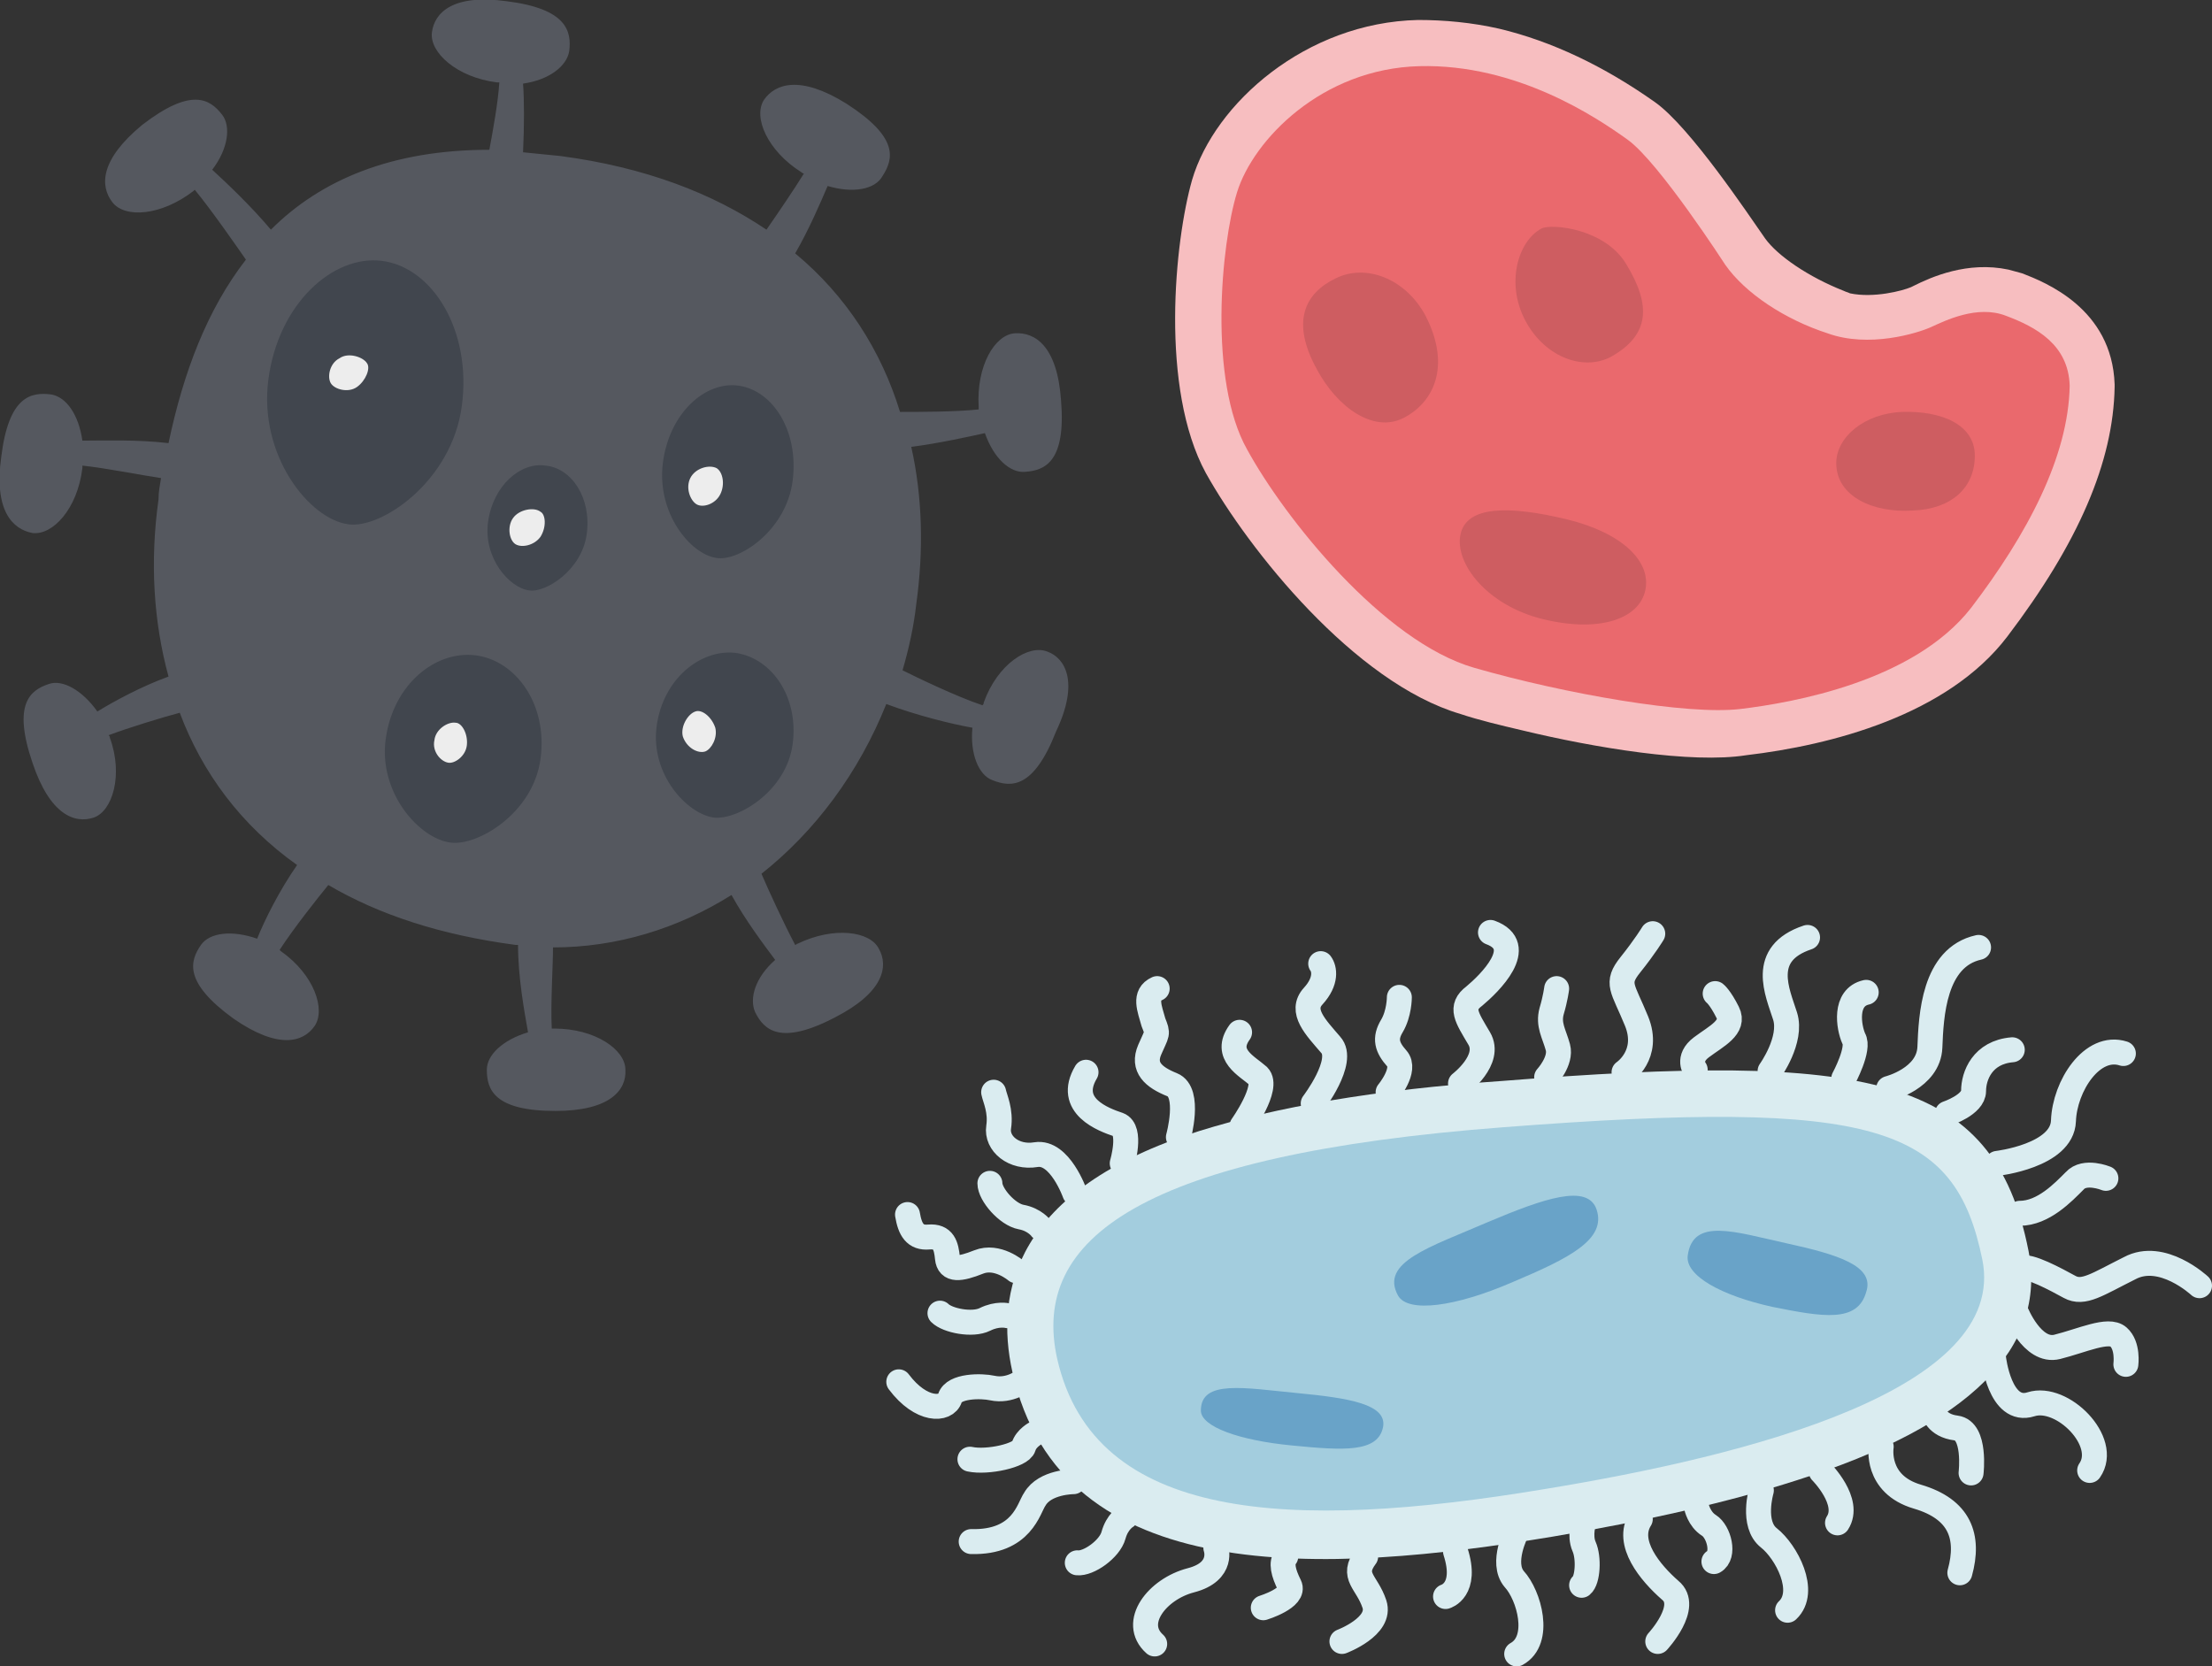<?xml version="1.0" encoding="utf-8"?>
<!-- Generator: Adobe Illustrator 19.0.0, SVG Export Plug-In . SVG Version: 6.00 Build 0)  -->
<svg version="1.1" id="Layer_1" xmlns="http://www.w3.org/2000/svg" xmlns:xlink="http://www.w3.org/1999/xlink" x="0px" y="0px"
	 viewBox="0 0 177.2 133.5" style="enable-background:new 0 0 177.2 133.5;" xml:space="preserve">
<rect x="0" y="0" width="177.2" height="133.5" fill="#333333" stroke="none"/>
<style type="text/css">
	.st0{clip-path:url(#SVGID_2_);fill:#55585F;}
	.st1{clip-path:url(#SVGID_2_);fill:#41464E;}
	.st2{clip-path:url(#SVGID_2_);fill:#EDEDED;}
	
		.st3{clip-path:url(#SVGID_2_);fill:none;stroke:#DAECF0;stroke-width:2;stroke-linecap:round;stroke-linejoin:round;stroke-miterlimit:10;}
	.st4{clip-path:url(#SVGID_2_);fill:#DAECF0;}
	.st5{clip-path:url(#SVGID_2_);fill:#A3CDDE;}
	.st6{clip-path:url(#SVGID_2_);fill:#69A3C8;}
	.st7{clip-path:url(#SVGID_2_);fill:none;stroke:#A6539B;stroke-width:0.947;stroke-linecap:round;}
	.st8{clip-path:url(#SVGID_2_);fill:#F7BEC0;}
	.st9{clip-path:url(#SVGID_2_);fill:#EA696D;}
	.st10{clip-path:url(#SVGID_2_);fill:#CE5D61;}
</style>
<g>
	<defs>
		<rect id="SVGID_1_" y="0" width="177.2" height="133.5"/>
	</defs>
	<clipPath id="SVGID_2_">
		<use xlink:href="#SVGID_1_"  style="overflow:visible;"/>
	</clipPath>
	<path class="st0" d="M83.9,52.2c-1.5-0.6-4,1-5.1,4.1c0,0.1,0,0.1-0.1,0.2c-2.1-0.7-5.4-2.3-6.4-2.8c0.5-1.7,0.9-3.5,1.1-5.3
		c0.6-4.3,0.5-8.6-0.4-12.6c2.3-0.3,4.5-0.8,5.9-1.1c0.7,2,2,3.2,3.2,3.1c1.6-0.1,3.3-0.8,2.9-5.7c-0.3-4.4-2.1-5.5-3.7-5.4
		c-1.6,0.1-3.1,2.6-2.9,5.9c0,0.1,0,0.1,0,0.2c-1.9,0.2-4.7,0.2-6.3,0.2c-1.5-4.9-4.3-9.3-8.4-12.7c1.1-1.9,2-4,2.6-5.4
		c2,0.6,3.8,0.3,4.4-0.8c0.9-1.4,1.3-3.1-2.9-5.8c-3.7-2.3-5.7-1.6-6.6-0.3c-0.9,1.4,0.3,4.1,3,5.8c0,0,0.1,0.1,0.2,0.1
		c-0.8,1.3-2.1,3.2-3,4.5c-4.3-2.9-9.7-5-16.5-5.9c-1-0.1-2-0.2-3-0.3c0.1-2.1,0.1-4.2,0-5.5c2.1-0.3,3.5-1.4,3.7-2.6
		c0.2-1.6-0.2-3.4-5-4c-4.3-0.6-5.8,0.9-6,2.5c-0.2,1.6,2,3.6,5.2,4c0.1,0,0.1,0,0.2,0c-0.1,1.6-0.5,3.8-0.8,5.4
		c-7.8,0-13.5,2.4-17.5,6.4c-1.6-1.9-3.5-3.7-4.7-4.8c1.3-1.7,1.5-3.5,0.8-4.4c-1-1.3-2.5-2.2-6.4,0.8C8,12.8,8,14.9,9,16.2
		c1,1.3,3.9,1.1,6.5-0.9c0,0,0.1-0.1,0.1-0.1c1.4,1.7,3.4,4.6,4.1,5.6c-3.1,4-5,9-6.2,14.7c-2.5-0.3-5.3-0.2-6.9-0.2
		c-0.3-2.1-1.3-3.5-2.5-3.7c-1.6-0.2-3.4,0.1-4,5c-0.6,4.3,0.9,5.8,2.5,6.1c1.6,0.2,3.6-1.9,4-5.2c0-0.1,0-0.1,0-0.2
		c1.9,0.2,4.9,0.8,6.3,1c-0.1,0.6-0.2,1.1-0.2,1.7c-0.7,5-0.4,9.8,0.8,14.2c-2.2,0.8-4.4,2-5.7,2.8c-1.2-1.7-2.8-2.6-3.9-2.2
		c-1.5,0.5-2.9,1.6-1.3,6.3C4,65.3,6,66,7.5,65.5C9,65,9.9,62.1,8.8,59.1c0-0.1,0-0.1-0.1-0.2c1.6-0.6,4.2-1.4,5.7-1.8
		c1.8,4.8,4.9,9,9.4,12.2c-1.4,2-2.6,4.4-3.2,5.9c-2-0.7-3.8-0.5-4.5,0.5c-0.9,1.3-1.4,3,2.6,5.9c3.6,2.5,5.6,1.9,6.5,0.6
		c0.9-1.3,0-4.1-2.7-6c0,0-0.1-0.1-0.1-0.1c1.1-1.7,3-4.1,3.9-5.2c4.1,2.4,9,4,15,4.8c0.1,0,0.1,0,0.2,0c0,2.6,0.5,5.3,0.8,7
		c-2,0.6-3.3,1.8-3.3,3c0,1.6,0.6,3.3,5.5,3.3c4.4,0,5.7-1.7,5.6-3.3c0-1.6-2.4-3.3-5.7-3.3c-0.1,0-0.1,0-0.2,0
		c-0.1-2,0.1-5,0.1-6.5c5.1,0,10-1.5,14.3-4.2c1.1,2,2.6,4,3.5,5.2c-1.6,1.4-2.1,3.1-1.6,4.2c0.7,1.4,2,2.7,6.4,0.4
		c3.9-2,4.3-4.1,3.5-5.5c-0.7-1.4-3.6-1.8-6.5-0.4c-0.1,0-0.1,0.1-0.2,0.1c-0.9-1.7-2.1-4.3-2.7-5.7c4.3-3.4,7.8-8.1,10-13.6
		c2.4,0.9,5.2,1.6,6.9,1.9c-0.2,2.1,0.5,3.8,1.6,4.2c1.5,0.6,3.3,0.7,5.1-3.9C86.5,54.6,85.3,52.7,83.9,52.2"/>
	<path class="st1" d="M43.3,60.8c-0.6,4.4-5.1,7-7.2,6.7c-2.5-0.3-5.8-4-5.2-8.3c0.6-4.4,4-7.1,7.2-6.7
		C41.3,52.9,43.9,56.4,43.3,60.8"/>
	<path class="st1" d="M63.5,59.6c-0.5,3.8-4.4,6.1-6.3,5.9c-2.2-0.3-5.1-3.5-4.6-7.3c0.5-3.8,3.5-6.2,6.3-5.9
		C61.8,52.7,64,55.8,63.5,59.6"/>
	<path class="st1" d="M63.5,38.5c-0.5,4-4.3,6.5-6.1,6.2c-2.1-0.3-4.8-3.6-4.3-7.6s3.4-6.6,6.1-6.2C61.9,31.3,64,34.5,63.5,38.5"/>
	<path class="st1" d="M47,42.8c-0.4,2.9-3.3,4.7-4.6,4.5c-1.6-0.2-3.7-2.6-3.3-5.5c0.4-2.9,2.6-4.8,4.6-4.5
		C45.8,37.5,47.4,39.9,47,42.8"/>
	<path class="st1" d="M37,32.5c-0.8,6.1-6.5,9.9-9.1,9.5c-3.1-0.4-7.2-5.5-6.4-11.6c0.8-6.1,5.2-10,9.1-9.5
		C34.6,21.4,37.8,26.4,37,32.5"/>
	<path class="st2" d="M37.4,59.7c-0.1,0.9-1,1.5-1.5,1.4c-0.6-0.1-1.3-0.9-1.1-1.8c0.1-0.9,1.1-1.5,1.7-1.4
		C37,57.9,37.5,58.8,37.4,59.7"/>
	<path class="st2" d="M57.3,58.3c0.2,0.8-0.3,1.7-0.8,1.9c-0.6,0.2-1.5-0.3-1.8-1.2c-0.2-0.8,0.4-1.8,1-2
		C56.2,56.8,57,57.4,57.3,58.3"/>
	<path class="st2" d="M43.3,43c-0.5,0.7-1.5,0.9-2,0.6c-0.5-0.3-0.7-1.4-0.2-2.1c0.5-0.7,1.7-0.9,2.2-0.5
		C43.7,41.2,43.8,42.2,43.3,43"/>
	<path class="st2" d="M57.7,39.6c-0.4,0.8-1.4,1.1-1.9,0.8c-0.5-0.3-0.9-1.3-0.5-2.1c0.4-0.8,1.5-1.1,2.1-0.8
		C57.9,37.8,58.1,38.8,57.7,39.6"/>
	<path class="st2" d="M28.6,31c-0.7,0.5-1.8,0.2-2.1-0.3c-0.3-0.5-0.1-1.6,0.7-2c0.7-0.5,1.9-0.1,2.2,0.4
		C29.7,29.5,29.3,30.5,28.6,31"/>
	<path class="st3" d="M83.4,98.4c0,0-0.5-0.7-1.6-0.9c-1.1-0.2-2.5-1.8-2.5-2.7 M90.2,121.5c0,0-0.7,0.4-1,1.5
		c-0.3,1.1-2,2.3-2.9,2.2 M121.5,122.7c0,0-1.3,2.5-0.2,3.8c1.2,1.3,2.2,4.9,0.2,6 M161.5,105.1c0,0,1.3,3.3,3.3,2.8
		c2-0.5,4.1-1.5,4.9-0.8c0.8,0.7,0.6,2.2,0.6,2.2 M176.2,103c0,0-3-2.8-5.6-1.4c-2.6,1.3-3.7,2.1-4.8,1.5c-1.1-0.6-3.3-1.8-3.9-1.5
		 M168.7,94.4c0,0-1.7-0.7-2.5,0.2c-0.9,0.9-2.5,2.6-4.4,2.6 M160,93.2c0,0,5.2-0.6,5.3-3.4c0.1-2.8,2.3-6.2,4.8-5.4 M156,89.2
		c0,0,2.1-0.7,2.1-1.8c0-1.2,0.7-3.1,3.1-3.3 M151.3,87.2c0,0,3.2-0.8,3.3-3.3c0.1-2.5,0.3-7.2,3.9-8 M147.7,86.4
		c0,0,1.3-2.4,0.8-3.2c-0.4-0.9-0.8-3.3,1-3.7 M141.8,85.8c0,0,1.8-2.5,1.2-4.4c-0.6-1.9-2.1-5,1.8-6.3 M135.8,85.7
		c0,0-0.7-0.9,0.5-1.8c1.2-0.9,2.7-1.6,2.1-2.8c-0.6-1.2-1-1.5-1-1.5 M130.1,85.9c0,0,2.1-1.4,1-4.1c-1.1-2.7-1.7-3-0.5-4.5
		c1.2-1.5,1.8-2.5,1.8-2.5 M123.9,86.3c0,0,1.2-1.3,0.9-2.4c-0.3-1.1-0.8-1.8-0.5-2.9c0.3-1,0.4-1.8,0.4-1.8 M117,86.8
		c0,0,2.5-1.9,1.5-3.6c-1-1.7-1.6-2.5-0.4-3.4c1.2-1,4.3-4,1.3-5.1 M111.2,87.5c0,0,1.5-1.8,0.7-2.7c-0.8-0.9-1-1.6-0.4-2.6
		s0.6-2.3,0.6-2.3 M105.2,88.4c0,0,2.6-3.4,1.4-4.7c-1.2-1.4-2.5-2.7-1.4-3.9c1.1-1.2,0.9-2.2,0.6-2.6 M99.5,90.2c0,0,2.2-3.1,1.3-4
		c-0.9-0.8-2.8-1.7-1.5-3.5 M94.4,91.1c0,0,1-3.6-0.5-4.2c-1.5-0.6-2.4-1.4-1.8-2.8c0.6-1.4,0.7-1.2,0.3-2.2
		c-0.3-1.1-0.8-2.2,0.3-2.7 M89.9,93.2c0,0,0.8-2.7-0.3-3.1c-1.2-0.4-4.2-1.5-2.6-4.2 M86.1,95.6c0,0-1.2-3.4-3.1-3.1
		c-1.8,0.3-3.2-0.9-3-2.2c0.2-1.3-0.3-2.3-0.4-2.8 M81.4,101.8c0,0-1.5-1.3-3-0.7c-1.5,0.6-2.4,0.7-2.5-0.3c-0.1-1-0.3-1.8-1.5-1.7
		c-1.1,0.1-1.5-0.6-1.7-1.8 M80.7,105.4c0,0-0.8-0.2-1.8,0.3c-1,0.5-3,0.1-3.6-0.5 M82,110.6c0,0-1.1,0.9-2.5,0.6
		c-0.9-0.2-3.1-0.2-3.4,0.8c-0.3,1-2.3,1.1-4.1-1.3 M83,114.8c0,0-0.8,0.4-1,1.1c-0.2,0.7-2.9,1.3-4.3,1 M86,118.7
		c0,0-2.3,0-3.1,1.4c-0.5,0.7-1,3.5-5.1,3.4 M97.4,124c0,0,0.7,1.9-2,2.6c-2.7,0.7-4.8,3.4-2.9,5.1 M101.2,128.8
		c0,0,2.6-0.8,2.1-1.8c-0.5-1-0.7-1.8-0.3-2.3 M107.5,131.5c0,0,3.2-1.2,2.6-3c-0.6-1.8-1.9-2.2-0.7-3.8 M115.8,127.9
		c0,0,1.8-0.5,0.8-3.6 M126.9,121.8c0,0-0.4,1.2,0,2.1c0.4,0.9,0.3,2.7-0.2,3.1 M132.8,131.5c0,0,2.6-2.8,1-4.1
		c-1.6-1.4-3.6-3.8-2.4-5.7 M135.9,120.7c0,0,0.2,1,1,1.5c0.8,0.5,1.3,2.4,0.4,2.9 M141.1,119.4c0,0-0.8,2.7,0.6,3.8
		c1.4,1.1,3.1,4.3,1.5,5.8 M145.9,117.9c0,0,2.4,2.4,1.3,4.1 M150.7,115.9c0,0-0.5,3,2.9,4c3.4,1,4.2,3.2,3.4,6.1 M157.9,118
		c0,0,0.4-3.4-1.2-3.6c-1.6-0.2-1.8-1.3-1.8-1.3 M159.7,108.8c0,0,0.5,4.5,3,3.7c2.5-0.8,6.3,3,4.7,5.3"/>
	<path class="st4" d="M96.1,90.6c6.1-1.9,14-3.3,24.2-4c29.2-2.3,39.4-0.6,42.2,13.6c1.5,7.8-4.7,14-18.6,18.4
		c-5.3,1.7-11.8,3.2-19.5,4.5c-18.1,3-39.4,4.3-43.3-13.2C79.7,103.6,81.2,95.3,96.1,90.6"/>
	<path class="st5" d="M84.7,108.9c-2.2-9.7,6.8-16.4,35.8-18.6c29.9-2.3,36.1-0.1,38.3,10.6c2.1,10.4-18.6,15.7-35.1,18.4
		C103.3,122.7,87.7,121.9,84.7,108.9"/>
	<path class="st6" d="M112,103.8c-1.5-2.7,2.6-3.9,7.2-5.9c4.5-1.9,8-3.1,8.7-1c0.8,2.4-2.2,3.9-6.7,5.8
		C116.6,104.7,112.8,105.2,112,103.8"/>
	<path class="st6" d="M135.2,100.6c0.4-3.1,3.8-1.9,7.9-1c4.1,0.9,7.1,1.8,6.4,3.9c-0.7,2.5-3.5,2-7.5,1.2
		C137.9,103.8,135,102.2,135.2,100.6"/>
	<path class="st6" d="M96.2,113c0-2.5,3.5-1.8,7.7-1.4c4.2,0.4,7.2,0.9,6.9,2.7c-0.4,2.1-3.2,1.9-7.3,1.5
		C99.3,115.4,96.2,114.3,96.2,113"/>
	<path class="st7" d="M138.2,21.2c0,0-5.3-8.2-7.8-10c-2.5-1.8-8.9-6.1-16.7-5.9c-7.8,0.2-13.3,5.9-14.6,10.1
		c-1.3,4.2-2.3,15.1,0.8,20.6c3,5.5,10.9,15.4,18.2,17.5c7.3,2.1,17.1,3.8,21.3,3.3c4.2-0.5,13.9-2.2,18.5-8.1
		c4.5-5.9,7.8-12.1,7.9-17.8c-0.1-3.3-2.7-4.7-5.1-5.6c-2.3-0.9-4.9,0.4-6,0.9c-1.1,0.5-5,1.7-8.3,0.5
		C143,25.6,139.8,23.5,138.2,21.2z"/>
	<path class="st8" d="M121.9,58.5c-1.7-0.4-3.4-0.8-4.9-1.3c-8.5-2.5-17-13.2-20.4-19.3c-3.7-6.8-2.5-18.6-1.1-23.5
		c1.8-6.1,9.1-12.6,18.1-12.8c2.1,0,4.3,0.2,6.5,0.7c4.2,1,8.4,3,12.5,5.9c2.8,2,7.4,8.9,8.8,10.9c1,1.4,3.5,3.1,6.3,4.2
		c0.2,0.1,0.3,0.1,0.5,0.2c1.9,0.4,4.2-0.2,4.9-0.5l0.2-0.1c1.4-0.7,4.3-2,7.6-1.3c0.4,0.1,0.7,0.2,1.1,0.3c1.8,0.7,7.2,2.8,7.4,8.9
		l0,0.1l0,0.1c-0.1,6-2.9,12.5-8.6,20c-4.8,6.3-14.1,8.7-20.9,9.5C135.5,61.2,127.7,59.9,121.9,58.5"/>
	<path class="st9" d="M138.2,21.2c0,0-5.3-8.2-7.8-10c-2.5-1.8-8.9-6.1-16.7-5.9c-7.8,0.2-13.3,5.9-14.6,10.1
		c-1.3,4.2-2.3,15.1,0.8,20.6c3,5.5,10.9,15.4,18.2,17.5c7.3,2.1,17.1,3.8,21.3,3.3c4.2-0.5,13.9-2.2,18.5-8.1
		c4.5-5.9,7.8-12.1,7.9-17.8c-0.1-3.3-2.7-4.7-5.1-5.6c-2.3-0.9-4.9,0.4-6,0.9c-1.1,0.5-5,1.7-8.3,0.5
		C143,25.6,139.8,23.5,138.2,21.2"/>
	<path class="st10" d="M131.8,47.3c-0.5,2.3-3.7,3.4-8.2,2.3c-4.5-1.1-7.1-4.5-6.6-6.8c0.5-2.3,3.9-2.3,8.5-1.2
		C130,42.7,132.3,45,131.8,47.3"/>
	<path class="st10" d="M158.2,36.5c0,2.6-1.9,4.3-5,4.4c-3.1,0.2-6.1-1.1-6.1-3.8c0-2.1,2.3-4,5.3-4.1
		C155.5,32.9,158.2,34,158.2,36.5"/>
	<path class="st10" d="M114.2,25.3c2.1,4.1,0.6,7-1.8,8.2c-2.4,1.2-5.3-0.9-6.9-3.9c-2.1-3.8-1-6.1,1.5-7.3
		C109.4,21.1,112.6,22.3,114.2,25.3"/>
	<path class="st10" d="M130.3,21.2c2,3.3,1.8,5.6-1.1,7.3c-2.2,1.3-5.4,0.2-7-2.8c-1.6-3-0.6-6.4,1.3-7.4
		C124.3,17.9,128.6,18.3,130.3,21.2"/>
</g>
</svg>
